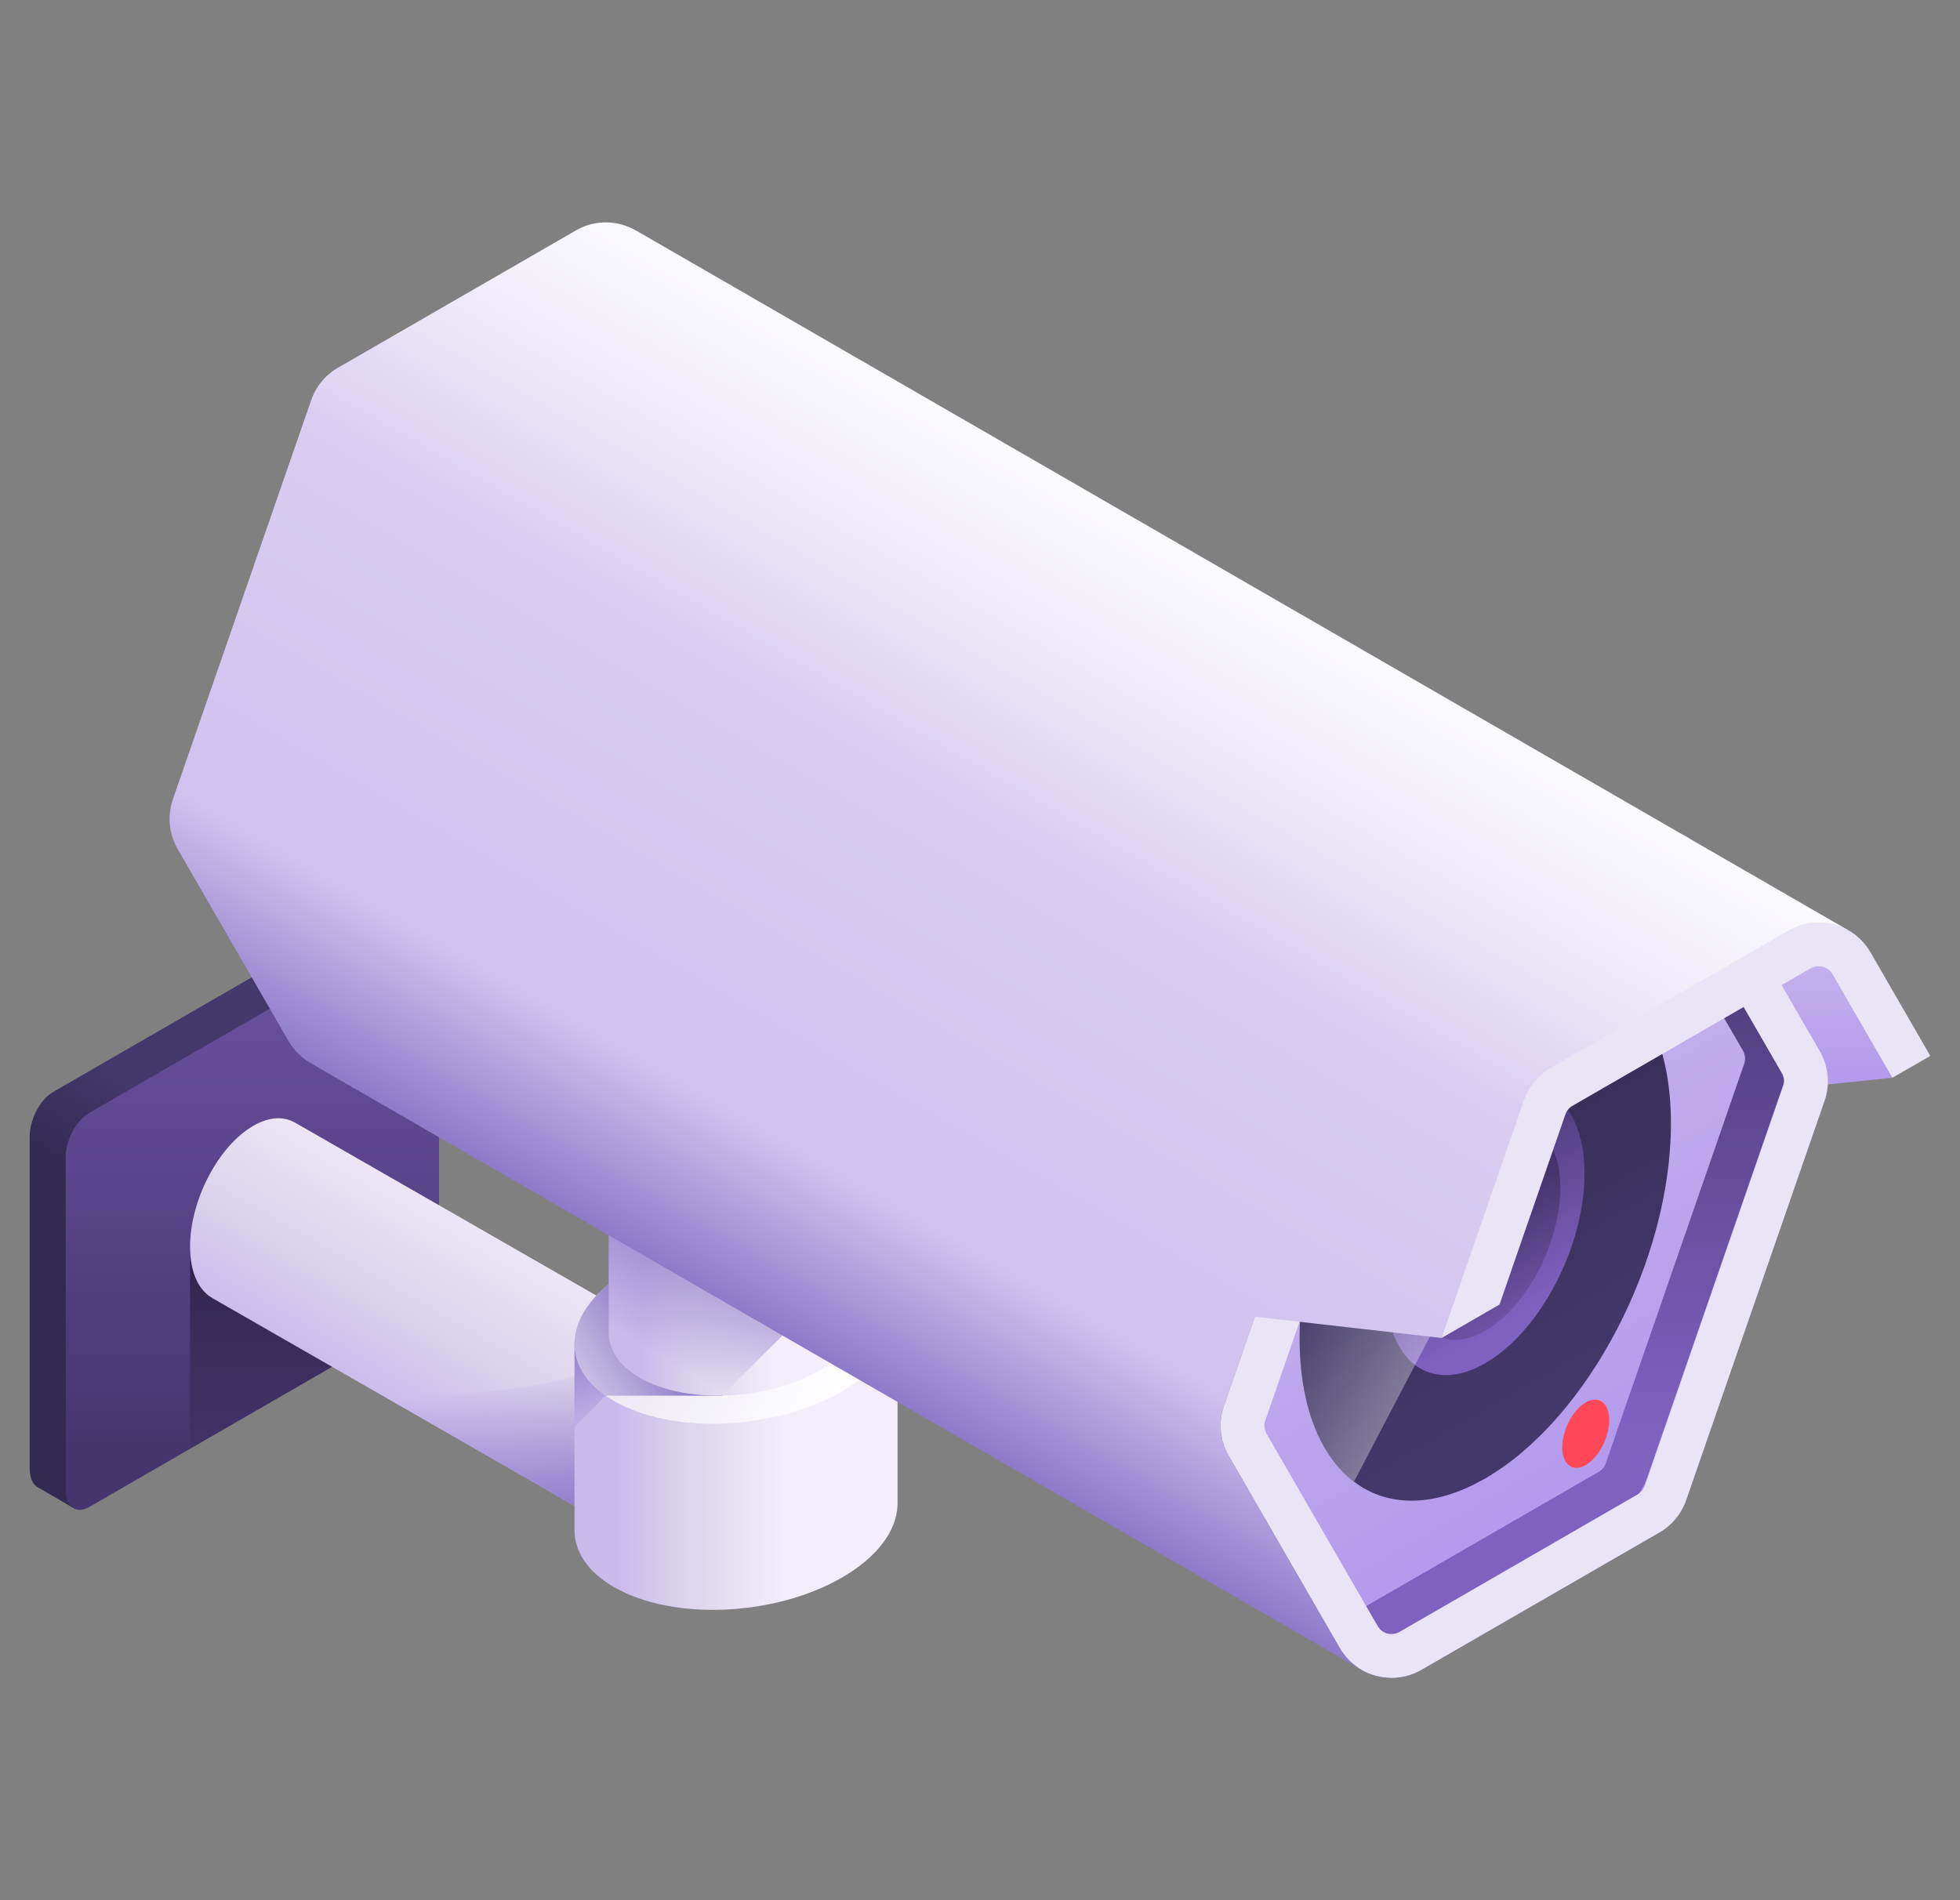 <svg width="33" height="32" viewBox="0 0 33 32" fill="none" xmlns="http://www.w3.org/2000/svg">
<rect x="0" y="0" width="33" height="32" fill="#808080" stroke="none"/>
<g clip-path="url(#clip0_531_2607)">
<path d="M31.861 18.15L28.119 18.538L30.558 15.661L31.861 18.15Z" fill="url(#paint0_linear_531_2607)"/>
<path d="M7.269 15.554L6.66 15.199C6.59 15.153 6.497 15.155 6.394 15.214L0.891 18.391C0.675 18.516 0.5 18.85 0.5 19.138V24.732C0.5 24.902 0.561 25.018 0.656 25.058L1.079 25.304L1.225 25.39L7.269 15.554Z" fill="url(#paint1_linear_531_2607)"/>
<path d="M7.001 15.567L1.498 18.744C1.282 18.869 1.107 19.203 1.107 19.491V25.085C1.107 25.373 1.282 25.505 1.498 25.381L7.001 22.203C7.217 22.079 7.392 21.744 7.392 21.456V15.863C7.392 15.574 7.217 15.442 7.001 15.567Z" fill="url(#paint2_linear_531_2607)"/>
<path d="M3.2 24.398L7.001 22.203C7.009 22.199 7.016 22.192 7.024 22.187L3.2 20.995V24.398Z" fill="url(#paint3_linear_531_2607)"/>
<path d="M11.207 22.488L11.207 22.487L11.2 22.483C11.198 22.482 11.197 22.481 11.195 22.48L4.963 18.903L4.962 18.904C4.775 18.796 4.532 18.805 4.265 18.959C3.677 19.299 3.2 20.21 3.2 20.995C3.2 21.428 3.345 21.73 3.574 21.859L3.574 21.86L9.819 25.444L9.82 25.443C10.007 25.552 10.251 25.544 10.519 25.389C11.107 25.049 11.584 24.138 11.584 23.353C11.584 22.919 11.438 22.615 11.207 22.488Z" fill="url(#paint4_linear_531_2607)"/>
<path d="M10.137 22.993C10.137 22.993 8.986 23.629 6.32 23.436L9.819 25.444L9.82 25.443C10.007 25.552 10.251 25.544 10.519 25.389C10.562 25.364 10.604 25.335 10.646 25.305L10.137 22.993Z" fill="url(#paint5_linear_531_2607)"/>
<path d="M9.673 22.603V25.739L9.673 25.739C9.662 26.109 9.88 26.464 10.337 26.727C11.32 27.295 13.037 27.224 14.173 26.568C14.777 26.22 15.095 25.776 15.111 25.351L15.112 25.351V22.148L9.673 22.603Z" fill="url(#paint6_linear_531_2607)"/>
<path d="M9.673 24.028L10.197 23.504L9.986 22.576L9.673 22.603V24.028Z" fill="url(#paint7_linear_531_2607)"/>
<path d="M14.448 21.219C13.465 20.651 11.747 20.723 10.612 21.378C9.477 22.034 9.353 23.025 10.337 23.593C11.32 24.161 13.037 24.089 14.173 23.434C15.308 22.778 15.432 21.787 14.448 21.219Z" fill="url(#paint8_linear_531_2607)"/>
<path d="M12.095 20.886C11.565 20.963 11.046 21.128 10.612 21.378C9.534 22.001 9.369 22.926 10.197 23.504H12.16L12.095 20.886Z" fill="url(#paint9_linear_531_2607)"/>
<path d="M10.249 19.178V22.423H10.249C10.241 22.714 10.412 22.994 10.772 23.202C11.547 23.649 12.901 23.593 13.796 23.076C14.272 22.802 14.522 22.452 14.536 22.117L14.536 22.117V18.82L10.249 19.178Z" fill="url(#paint10_linear_531_2607)"/>
<path d="M14.536 21.128V18.82L10.249 19.178V22.423H10.249C10.241 22.714 10.412 22.994 10.772 23.202C11.142 23.415 11.643 23.512 12.162 23.502L14.536 21.128Z" fill="url(#paint11_linear_531_2607)"/>
<path d="M27.394 14.097L23.385 16.412C23.175 16.533 23.016 16.726 22.937 16.955L20.607 23.68C20.512 23.956 20.541 24.26 20.687 24.513L22.556 27.752C22.834 28.233 23.45 28.398 23.932 28.12L27.941 25.806C28.151 25.684 28.31 25.492 28.389 25.263L30.719 18.538C30.815 18.262 30.786 17.957 30.64 17.704L28.77 14.466C28.492 13.984 27.876 13.819 27.394 14.097Z" fill="url(#paint12_linear_531_2607)"/>
<path d="M28.133 18.924C28.133 16.622 26.733 15.564 25.007 16.561C23.28 17.558 21.881 20.232 21.881 22.534C21.881 24.836 23.28 25.894 25.007 24.897C26.733 23.901 28.133 21.226 28.133 18.924Z" fill="url(#paint13_linear_531_2607)"/>
<path d="M26.678 19.764C26.678 18.533 25.93 17.968 25.007 18.501C24.084 19.034 23.336 20.463 23.336 21.694C23.336 22.925 24.084 23.49 25.007 22.957C25.93 22.424 26.678 20.995 26.678 19.764Z" fill="url(#paint14_linear_531_2607)"/>
<path d="M26.27 20C26.27 19.07 25.704 18.642 25.007 19.045C24.309 19.448 23.744 20.528 23.744 21.458C23.744 22.388 24.309 22.816 25.007 22.413C25.704 22.01 26.27 20.93 26.27 20Z" fill="url(#paint15_linear_531_2607)"/>
<path d="M25.67 20.346C25.67 19.858 25.373 19.633 25.007 19.845C24.641 20.056 24.344 20.624 24.344 21.112C24.344 21.6 24.641 21.825 25.007 21.613C25.373 21.402 25.67 20.834 25.67 20.346Z" fill="url(#paint16_linear_531_2607)"/>
<path d="M27.094 23.917C27.094 23.626 26.917 23.492 26.699 23.618C26.48 23.744 26.303 24.082 26.303 24.373C26.303 24.664 26.48 24.798 26.699 24.672C26.917 24.546 27.094 24.208 27.094 23.917Z" fill="#FF4757"/>
<path d="M25.859 19.605C25.859 19.326 25.69 19.198 25.48 19.319C25.271 19.439 25.102 19.764 25.102 20.043C25.102 20.322 25.271 20.45 25.48 20.329C25.69 20.208 25.859 19.884 25.859 19.605Z" fill="url(#paint17_linear_531_2607)"/>
<path d="M24.759 21.482C24.759 21.327 24.665 21.256 24.549 21.323C24.433 21.39 24.338 21.57 24.338 21.726C24.338 21.881 24.433 21.952 24.549 21.885C24.665 21.817 24.759 21.637 24.759 21.482Z" fill="url(#paint18_linear_531_2607)"/>
<path d="M25.007 16.561C23.28 17.558 21.881 20.232 21.881 22.534C21.881 23.685 22.23 24.525 22.796 24.953L27.217 16.505C26.652 16.078 25.87 16.062 25.007 16.561Z" fill="url(#paint19_linear_531_2607)"/>
<path d="M29.983 17.324L28.114 14.086C28.091 14.046 27.426 14.37 27.475 14.455L29.345 17.693C29.384 17.761 29.392 17.842 29.366 17.916L27.036 24.642C27.015 24.703 26.972 24.755 26.916 24.787L22.907 27.102C22.866 27.126 23.117 27.832 23.276 27.74L27.285 25.426C27.495 25.305 27.654 25.112 27.733 24.883L30.063 18.158C30.158 17.882 30.129 17.578 29.983 17.324Z" fill="url(#paint20_linear_531_2607)"/>
<path d="M27.897 14.7C27.995 14.7 28.083 14.75 28.131 14.835L30.001 18.073C30.04 18.141 30.048 18.222 30.022 18.296L27.693 25.022C27.671 25.083 27.629 25.135 27.572 25.167L23.564 27.482C23.522 27.506 23.477 27.518 23.429 27.518C23.331 27.518 23.243 27.468 23.195 27.383L21.325 24.145C21.286 24.077 21.278 23.995 21.304 23.921L23.634 17.196C23.655 17.135 23.697 17.083 23.754 17.05L27.762 14.736C27.804 14.712 27.849 14.7 27.897 14.7ZM27.897 13.962C27.726 13.962 27.553 14.006 27.394 14.097L23.385 16.412C23.175 16.533 23.016 16.726 22.937 16.955L20.607 23.68C20.511 23.956 20.54 24.26 20.686 24.513L22.556 27.752C22.743 28.075 23.081 28.255 23.429 28.255C23.6 28.255 23.773 28.212 23.932 28.12L27.941 25.806C28.151 25.684 28.31 25.492 28.389 25.263L30.719 18.538C30.815 18.262 30.786 17.957 30.64 17.704L28.77 14.466C28.584 14.143 28.245 13.962 27.897 13.962Z" fill="#E9E5F6"/>
<path d="M28.253 14.011L10.711 3.883L10.71 3.884C10.408 3.707 10.022 3.692 9.697 3.88L5.688 6.194C5.478 6.315 5.319 6.508 5.24 6.737L2.91 13.462C2.815 13.738 2.844 14.042 2.99 14.296L4.859 17.534C4.955 17.699 5.091 17.826 5.247 17.912L5.246 17.913L22.932 28.124L22.932 28.123C22.781 28.038 22.649 27.913 22.556 27.751L20.686 24.513C20.54 24.26 20.511 23.956 20.607 23.68L21.129 22.174L24.272 22.532L25.878 18.558L31.109 15.66L28.253 14.011Z" fill="url(#paint21_linear_531_2607)"/>
<path d="M24.272 22.532L25.247 21.969L26.356 18.767C26.378 18.706 26.42 18.654 26.476 18.622L30.485 16.307C30.527 16.283 30.572 16.271 30.619 16.271C30.718 16.271 30.805 16.321 30.854 16.406L31.861 18.15L32.5 17.782L31.493 16.037C31.306 15.714 30.968 15.533 30.619 15.533C30.448 15.533 30.275 15.577 30.117 15.668L26.108 17.983C25.898 18.104 25.739 18.297 25.66 18.526L24.272 22.532Z" fill="#E9E5F6"/>
</g>
<defs>
<linearGradient id="paint0_linear_531_2607" x1="29.99" y1="18.55" x2="29.99" y2="15.523" gradientUnits="userSpaceOnUse">
<stop stop-color="#B096ED"/>
<stop offset="1" stop-color="#C9BAEC"/>
</linearGradient>
<linearGradient id="paint1_linear_531_2607" x1="2.114" y1="20.294" x2="3.021" y2="18.723" gradientUnits="userSpaceOnUse">
<stop stop-color="#322A50"/>
<stop offset="1" stop-color="#43386B"/>
</linearGradient>
<linearGradient id="paint2_linear_531_2607" x1="4.249" y1="24.388" x2="4.249" y2="11.616" gradientUnits="userSpaceOnUse">
<stop stop-color="#45356D"/>
<stop offset="1" stop-color="#7E62C0"/>
</linearGradient>
<linearGradient id="paint3_linear_531_2607" x1="5.112" y1="19.935" x2="5.112" y2="24.955" gradientUnits="userSpaceOnUse">
<stop stop-color="#221C36"/>
<stop offset="1" stop-color="#221C36" stop-opacity="0"/>
</linearGradient>
<linearGradient id="paint4_linear_531_2607" x1="6.505" y1="23.71" x2="8.584" y2="20.109" gradientUnits="userSpaceOnUse">
<stop stop-color="#C9BAEC"/>
<stop offset="0.349" stop-color="#D9D1EC"/>
<stop offset="1" stop-color="#F3EEFA"/>
</linearGradient>
<linearGradient id="paint5_linear_531_2607" x1="8.982" y1="26.66" x2="8.244" y2="23.273" gradientUnits="userSpaceOnUse">
<stop stop-color="#7662BD"/>
<stop offset="1" stop-color="#7662BD" stop-opacity="0"/>
</linearGradient>
<linearGradient id="paint6_linear_531_2607" x1="10.378" y1="24.629" x2="13.221" y2="24.629" gradientUnits="userSpaceOnUse">
<stop stop-color="#C9BAEC"/>
<stop offset="0.349" stop-color="#D9D1EC"/>
<stop offset="1" stop-color="#F3EEFA"/>
</linearGradient>
<linearGradient id="paint7_linear_531_2607" x1="9.289" y1="21.928" x2="10.151" y2="24.119" gradientUnits="userSpaceOnUse">
<stop stop-color="#7662BD"/>
<stop offset="1" stop-color="#7662BD" stop-opacity="0"/>
</linearGradient>
<linearGradient id="paint8_linear_531_2607" x1="9.38" y1="20.667" x2="14.239" y2="23.472" gradientUnits="userSpaceOnUse">
<stop stop-color="#E1DAEF"/>
<stop offset="1" stop-color="white"/>
</linearGradient>
<linearGradient id="paint9_linear_531_2607" x1="11.611" y1="22.311" x2="9.215" y2="23.694" gradientUnits="userSpaceOnUse">
<stop stop-color="#7662BD"/>
<stop offset="1" stop-color="#7662BD" stop-opacity="0"/>
</linearGradient>
<linearGradient id="paint10_linear_531_2607" x1="10.805" y1="21.162" x2="13.046" y2="21.162" gradientUnits="userSpaceOnUse">
<stop stop-color="#C9BAEC"/>
<stop offset="0.349" stop-color="#D9D1EC"/>
<stop offset="1" stop-color="#F3EEFA"/>
</linearGradient>
<linearGradient id="paint11_linear_531_2607" x1="12.514" y1="19.942" x2="10.907" y2="22.725" gradientUnits="userSpaceOnUse">
<stop stop-color="#7662BD"/>
<stop offset="1" stop-color="#7662BD" stop-opacity="0"/>
</linearGradient>
<linearGradient id="paint12_linear_531_2607" x1="25.663" y1="27.18" x2="20.184" y2="17.69" gradientUnits="userSpaceOnUse">
<stop stop-color="#B096ED"/>
<stop offset="1" stop-color="#C9BAEC"/>
</linearGradient>
<linearGradient id="paint13_linear_531_2607" x1="25.007" y1="16.692" x2="28.202" y2="22.227" gradientUnits="userSpaceOnUse">
<stop stop-color="#322A50"/>
<stop offset="1" stop-color="#43386B"/>
</linearGradient>
<linearGradient id="paint14_linear_531_2607" x1="25.007" y1="18.573" x2="26.715" y2="21.532" gradientUnits="userSpaceOnUse">
<stop stop-color="#45356D"/>
<stop offset="1" stop-color="#7E62C0"/>
</linearGradient>
<linearGradient id="paint15_linear_531_2607" x1="25.007" y1="20.386" x2="26.298" y2="22.622" gradientUnits="userSpaceOnUse">
<stop stop-color="#45356D"/>
<stop offset="1" stop-color="#7E62C0"/>
</linearGradient>
<linearGradient id="paint16_linear_531_2607" x1="25.007" y1="20.552" x2="25.685" y2="21.726" gradientUnits="userSpaceOnUse">
<stop stop-color="#322A50"/>
<stop offset="1" stop-color="#43386B"/>
</linearGradient>
<linearGradient id="paint17_linear_531_2607" x1="26.191" y1="18.472" x2="24.926" y2="20.144" gradientUnits="userSpaceOnUse">
<stop stop-color="white"/>
<stop offset="1" stop-color="white" stop-opacity="0"/>
</linearGradient>
<linearGradient id="paint18_linear_531_2607" x1="25.096" y1="20.564" x2="24.068" y2="21.924" gradientUnits="userSpaceOnUse">
<stop stop-color="white"/>
<stop offset="1" stop-color="white" stop-opacity="0"/>
</linearGradient>
<linearGradient id="paint19_linear_531_2607" x1="29.396" y1="24.055" x2="22.201" y2="20.29" gradientUnits="userSpaceOnUse">
<stop stop-color="white"/>
<stop offset="1" stop-color="white" stop-opacity="0"/>
</linearGradient>
<linearGradient id="paint20_linear_531_2607" x1="26.51" y1="14.775" x2="26.51" y2="24.105" gradientUnits="userSpaceOnUse">
<stop stop-color="#45356D"/>
<stop offset="1" stop-color="#7E62C0"/>
</linearGradient>
<linearGradient id="paint21_linear_531_2607" x1="10.858" y1="23.852" x2="20.491" y2="7.168" gradientUnits="userSpaceOnUse">
<stop offset="0.071" stop-color="#7662BD"/>
<stop offset="0.267" stop-color="#CFC2EE"/>
<stop offset="0.615" stop-color="#D9CEF1"/>
<stop offset="0.642" stop-color="#DED4F3"/>
<stop offset="0.774" stop-color="#F0ECF9"/>
<stop offset="0.897" stop-color="#FBFAFE"/>
<stop offset="1" stop-color="white"/>
</linearGradient>
<clipPath id="clip0_531_2607">
<rect width="32" height="32" fill="white" transform="translate(0.5)"/>
</clipPath>
</defs>
</svg>
